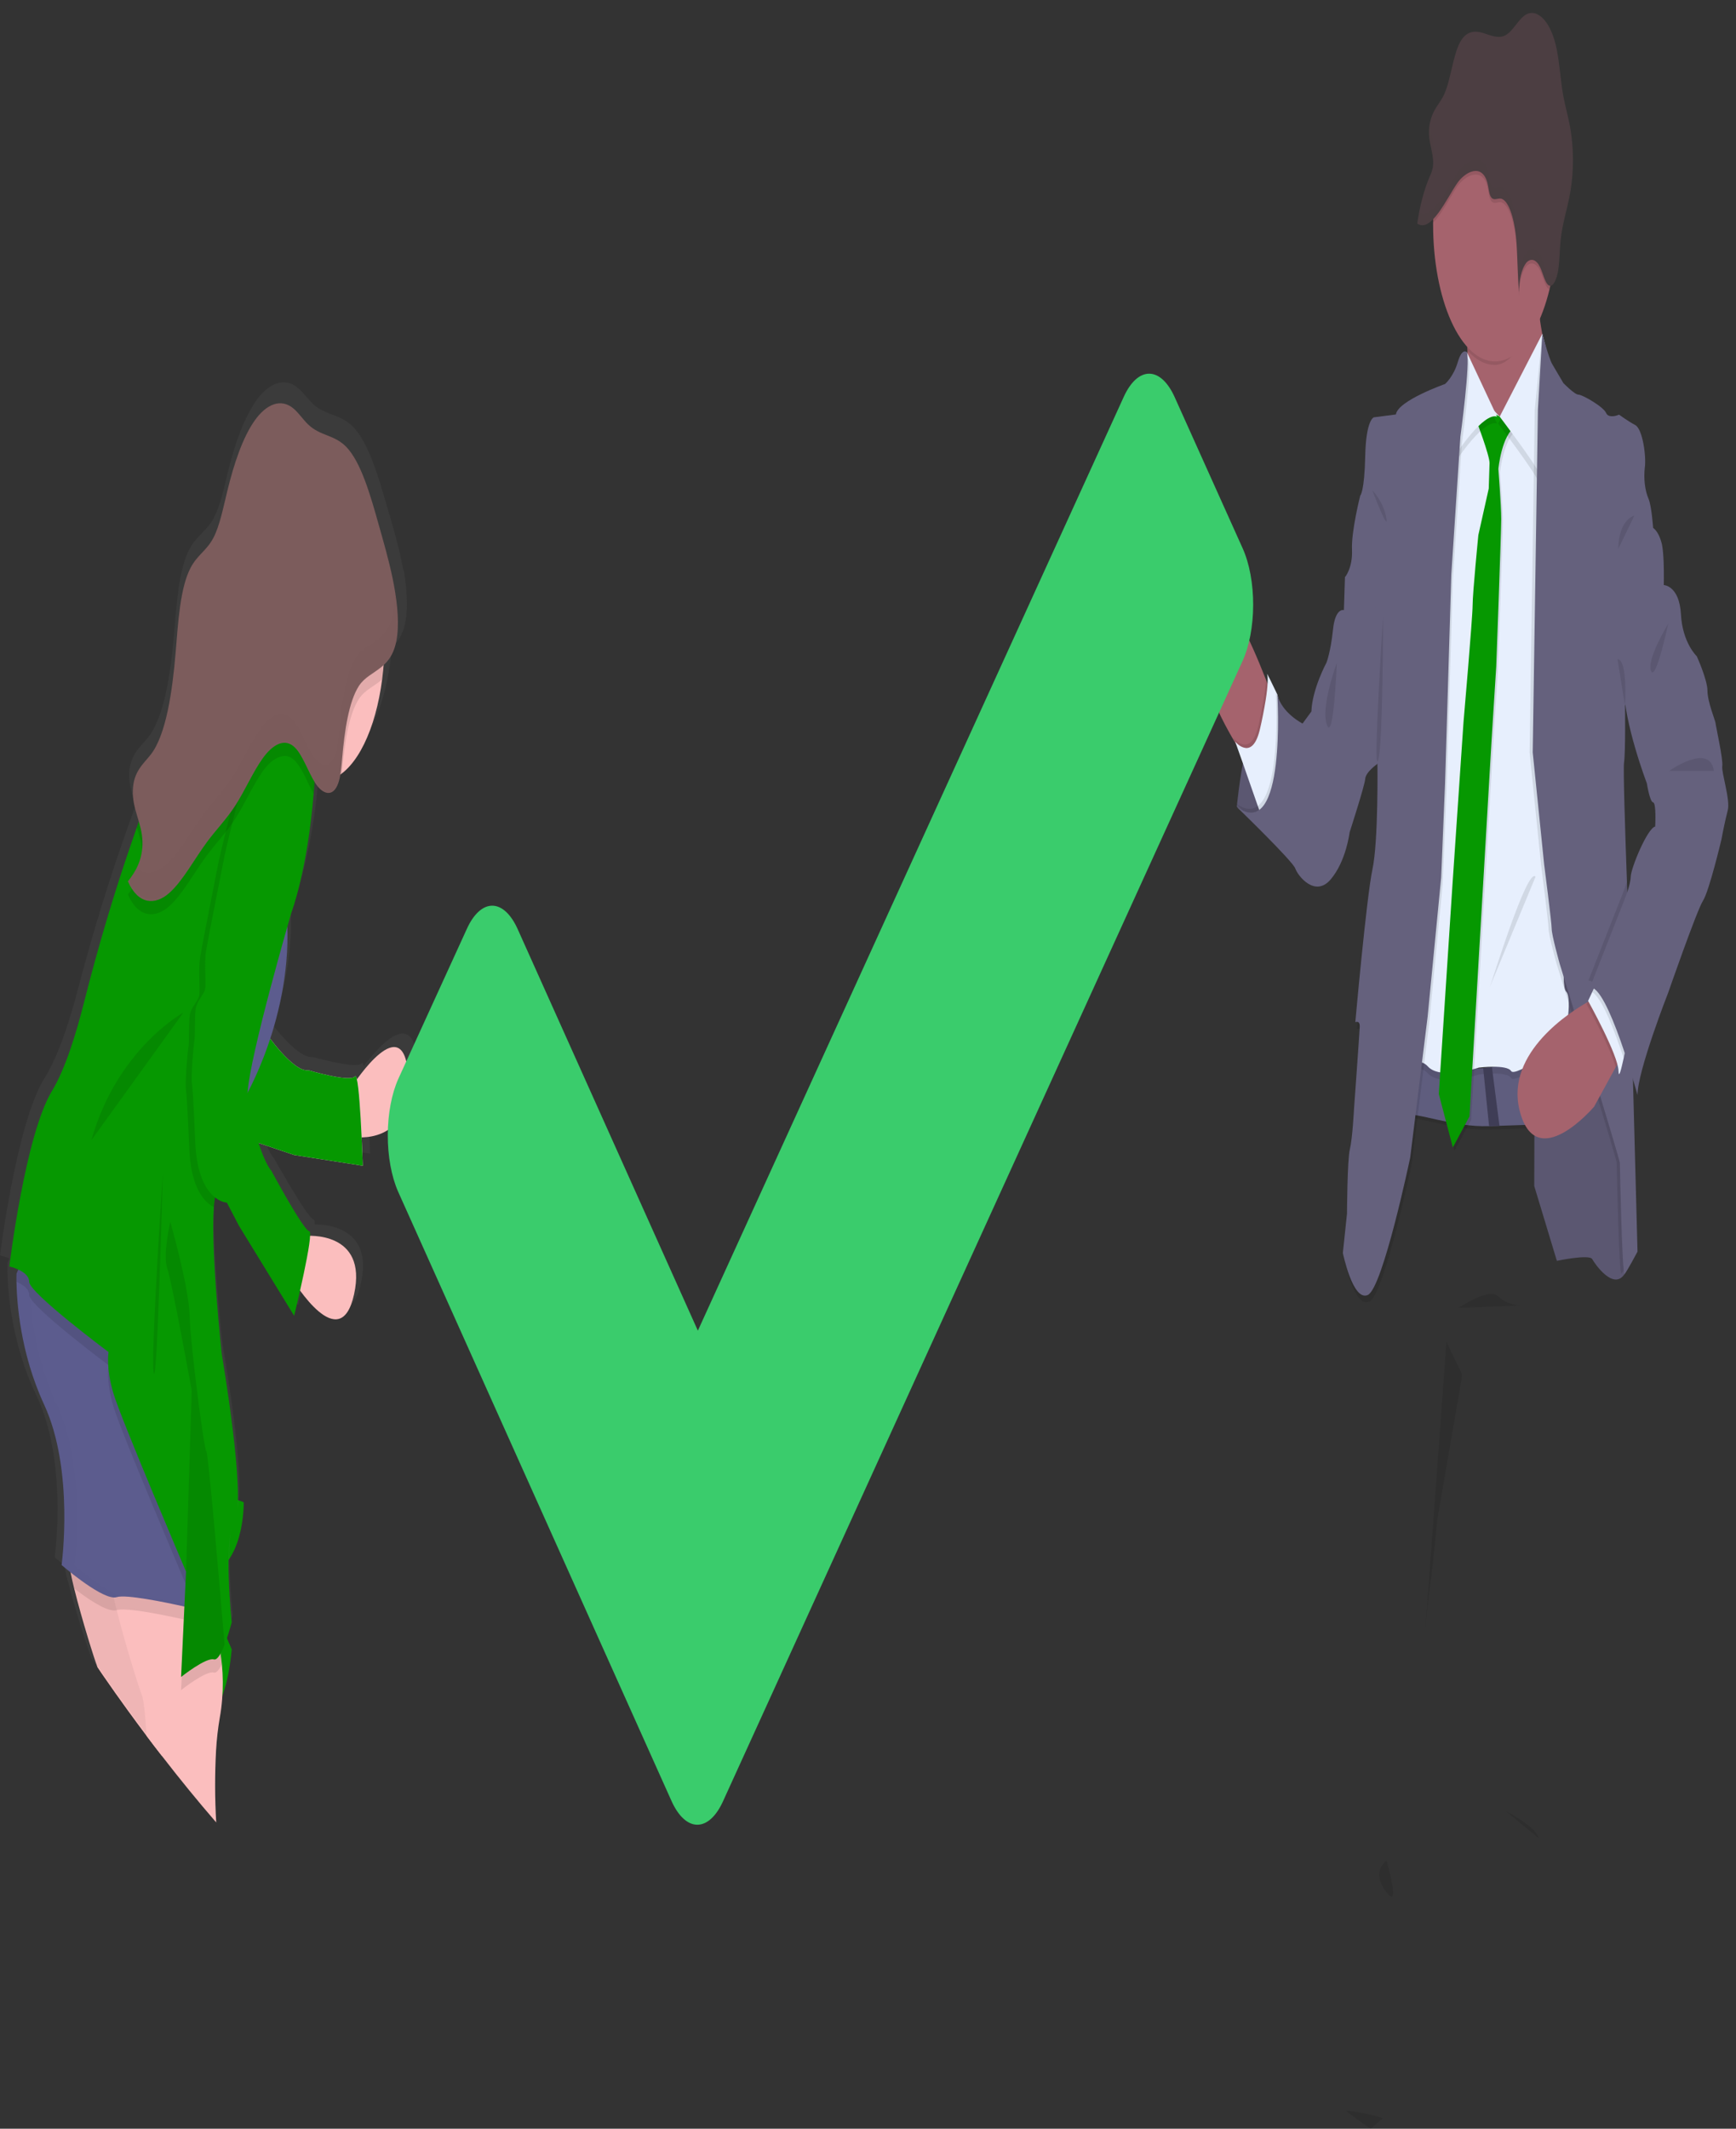 <svg width="173" height="212" viewBox="0 0 173 212" fill="none" xmlns="http://www.w3.org/2000/svg">
<rect x="0" y="0" width="173" height="212" fill="#333333" stroke="none"/>
<path d="M123.256 80.339C123.256 80.339 124.215 69.228 127.298 69.17L129.553 79.421L128.036 81.698C128.036 81.698 124.779 81.927 123.256 80.339Z" fill="#65617D"/>
<path opacity="0.1" d="M129.546 79.407L128.036 81.698C128.036 81.698 125.738 81.858 124.096 80.969C123.807 80.821 123.526 80.61 123.256 80.339C123.256 80.339 123.256 80.277 123.272 80.161C123.271 80.146 123.271 80.132 123.272 80.117C123.414 78.723 123.609 77.358 123.856 76.037C123.95 75.538 124.058 75.024 124.174 74.51C124.625 72.591 125.26 70.707 126.129 69.775C126.45 69.427 126.799 69.225 127.156 69.181H127.248H127.293L127.344 69.407L128.105 72.871L129.546 79.407Z" fill="black"/>
<path d="M155.15 125.567C155.15 125.567 158.389 124.882 158.674 125.396C158.96 125.909 160.799 128.547 161.889 126.886C162.979 125.224 162.252 119.439 162.252 119.21C162.252 118.98 162.148 110.791 162.148 110.791L160.204 105.006L157.768 94.871L152.793 93.778L152.921 109.873L152.897 118.121L155.15 125.567Z" fill="#65617D"/>
<path opacity="0.1" d="M155.15 125.567C155.15 125.567 158.389 124.882 158.674 125.396C158.96 125.909 160.799 128.547 161.889 126.886C162.979 125.224 162.252 119.439 162.252 119.21C162.252 118.98 162.148 110.791 162.148 110.791L160.204 105.006L157.768 94.871L152.793 93.778L152.921 109.873L152.897 118.121L155.15 125.567Z" fill="black"/>
<path d="M126.643 68.871C126.643 68.871 126.388 75.858 124.409 75.968C124.409 75.968 123.852 75.239 123.101 73.982C121.37 71.123 118.625 65.622 119.383 60.503C120.471 53.173 125.758 66.696 125.758 66.696L126.165 67.702L126.643 68.871Z" fill="#A5636D"/>
<path opacity="0.1" d="M126.643 68.871C126.643 68.871 126.388 75.858 124.409 75.968C124.409 75.968 123.852 75.239 123.101 73.982L122.936 73.505C123.27 73.892 123.639 74.112 124.016 74.15C124.51 74.172 125.067 73.785 125.425 72.186C125.632 71.287 125.814 70.361 125.971 69.414C126.064 68.858 126.13 68.281 126.168 67.694L126.643 68.871Z" fill="black"/>
<path d="M125.788 81.527L125.344 80.266L123.861 76.022L123.091 73.855C123.425 74.24 123.793 74.459 124.169 74.496C124.663 74.521 125.221 74.132 125.578 72.532C125.786 71.634 125.968 70.708 126.124 69.76C126.37 68.215 126.365 67.421 126.277 67.152C126.19 66.882 126.828 68.19 127.134 68.835L127.146 68.857L127.288 69.155L127.342 69.388L128.092 72.707C128.092 72.707 128.092 72.754 128.092 72.846C128.161 73.898 128.414 80.58 125.788 81.527Z" fill="#E7EFFD"/>
<path d="M154.425 36.11L150.589 45.163C150.589 45.163 145.666 40.791 146.184 39.334C146.385 38.758 146.349 36.94 146.237 34.933C146.055 31.76 145.666 28.106 145.666 28.106C145.666 28.106 154.27 25.013 153.543 28.223C153.279 29.392 153.324 30.773 153.488 32.026C153.7 33.489 154.016 34.867 154.425 36.11Z" fill="#A5636D"/>
<path opacity="0.1" d="M153.543 28.208C153.279 29.378 153.152 29.491 153.317 30.758C152.193 33.425 150.762 36.343 148.983 36.343C148.03 36.347 147.09 35.861 146.237 34.922C146.055 31.749 145.666 28.095 145.666 28.095C145.666 28.095 154.27 24.999 153.543 28.208Z" fill="black"/>
<path d="M155.152 22.365C155.152 25.98 154.502 29.448 153.345 32.004C152.188 34.561 150.619 35.997 148.983 35.997C147.347 35.997 145.778 34.561 144.621 32.004C143.464 29.448 142.815 25.98 142.815 22.365C142.815 22.299 142.815 22.234 142.815 22.168C142.85 18.588 143.521 15.183 144.684 12.688C145.846 10.193 147.406 8.809 149.026 8.835C150.646 8.861 152.197 10.294 153.343 12.826C154.489 15.358 155.138 18.784 155.15 22.365H155.152Z" fill="#A5636D"/>
<path opacity="0.1" d="M156.044 112.288C155.219 112.288 152.506 112.354 149.466 112.459H149.428L148.424 112.496H148.393C144.788 112.623 141.235 111.068 139.809 111.363C136.776 111.993 140.897 105.17 140.897 105.17C143.157 106.381 145.481 106.901 147.804 106.714L148.677 106.612C151.431 106.27 154.201 105.698 155.648 104.736C155.748 106.514 155.895 109.09 156.044 112.288Z" fill="black"/>
<path d="M156.044 111.946C155.219 111.946 152.506 112.008 149.466 112.117H149.428L148.424 112.153H148.393C144.788 112.281 141.235 110.725 139.809 111.02C136.776 111.647 140.897 104.827 140.897 104.827C143.157 106.039 145.481 106.557 147.804 106.368L148.677 106.27C151.431 105.927 154.201 105.352 155.648 104.394C155.748 106.172 155.895 108.754 156.044 111.946Z" fill="#5F5D7E"/>
<path opacity="0.1" d="M147.323 39.902L142.554 44.828L138.876 107.698C138.876 107.698 141.052 105.512 142.297 106.896C143.542 108.281 147.376 107.013 147.376 107.013C147.376 107.013 150.178 106.649 150.589 107.355C150.999 108.062 155.877 104.492 155.877 104.492C155.877 104.492 156.757 100.139 156.083 99.454C155.409 98.769 156.291 91.997 156.291 91.997L155.877 46.638L155.053 40.809L152.824 37.833L150.544 41.84L149.456 42.186L147.323 39.902Z" fill="black"/>
<path d="M147.323 39.203L142.556 44.128L138.876 107.013C138.876 107.013 141.052 104.827 142.297 106.212C143.542 107.596 147.376 106.325 147.376 106.325C147.376 106.325 150.178 105.982 150.589 106.667C150.999 107.352 155.877 103.804 155.877 103.804C155.877 103.804 156.757 99.454 156.083 98.765C155.409 98.077 156.291 91.319 156.291 91.319L155.877 45.96L155.053 40.132L152.824 37.152L150.544 41.159L149.456 41.501L147.323 39.203Z" fill="#E7EFFD"/>
<path opacity="0.1" d="M147.246 42.124C147.246 42.124 148.62 45.731 148.594 46.478C148.568 47.225 148.517 48.995 148.517 48.995L147.488 53.636C147.488 53.636 146.918 59.421 146.918 60.623C146.918 61.826 146.011 72.248 146.011 72.248L144.923 88.277L143.548 109.297L144.948 114.623L146.606 111.53L148.807 74.081L149.273 66.693C149.273 66.693 149.768 53.407 149.768 52.033C149.768 50.66 149.483 47.05 149.483 47.05C149.483 47.05 149.821 43.614 151.22 42.813C152.62 42.011 151.116 42.638 151.116 42.638L150.313 41.206L149.613 41.837C149.613 41.837 147.661 40.522 147.246 42.124Z" fill="black"/>
<path d="M147.091 41.782C147.091 41.782 148.464 45.389 148.439 46.132C148.414 46.875 148.36 48.653 148.36 48.653L147.323 53.294C147.323 53.294 146.753 59.075 146.753 60.277C146.753 61.48 145.846 71.906 145.846 71.906L144.756 87.935L143.383 108.951L144.783 114.277L146.441 111.184L148.642 73.738L149.108 66.35C149.108 66.35 149.603 53.064 149.603 51.687C149.603 50.31 149.318 46.707 149.318 46.707C149.318 46.707 149.647 43.268 151.054 42.467C152.46 41.665 150.951 42.296 150.951 42.296L150.147 40.864L149.448 41.494C149.448 41.494 147.506 40.175 147.091 41.782Z" fill="#069801"/>
<path opacity="0.1" d="M146.184 35.767C146.184 35.767 145.976 36.11 145.925 38.401C145.874 40.693 145.147 45.847 145.147 45.847C145.147 45.847 147.842 41.724 149.191 42.183L146.184 35.767Z" fill="black"/>
<path d="M146.184 35.079C146.184 35.079 145.976 35.425 145.925 37.713C145.874 40.001 145.147 45.159 145.147 45.159C145.147 45.159 147.842 41.035 149.191 41.494L146.184 35.079Z" fill="#E7EFFD"/>
<path opacity="0.1" d="M153.544 33.935L149.301 42.183C149.301 42.183 152.878 46.879 153.345 48.011C153.811 49.144 154.278 36.787 154.278 36.787L153.544 33.935Z" fill="black"/>
<path d="M153.699 33.246L149.45 41.494C149.45 41.494 153.025 46.19 153.492 47.323C153.958 48.456 154.425 36.095 154.425 36.095L153.699 33.246Z" fill="#E7EFFD"/>
<path opacity="0.1" d="M146.334 35.767C146.334 35.767 145.868 35.25 145.427 36.74C144.987 38.23 144.158 38.926 144.158 38.926C144.158 38.926 139.44 40.587 139.259 41.961L137.056 42.245C137.056 42.245 136.278 42.452 136.206 46.095C136.133 49.738 135.711 50.044 135.711 50.044C135.711 50.044 134.803 53.596 134.887 55.429C134.971 57.261 134.187 58.179 134.187 58.179L137.432 76.773C137.432 76.773 137.536 84.448 136.938 87.254C136.339 90.059 135.227 102.489 135.227 102.489C135.227 102.489 135.693 102.259 135.667 102.948C135.64 103.636 135.096 111.137 135.096 111.137C135.096 111.137 134.942 114.113 134.683 115.144C134.424 116.175 134.398 121.56 134.398 121.56L133.971 125.454C133.971 125.454 134.96 130.321 136.46 129.632C137.96 128.944 140.683 115.946 140.683 115.946L142.419 101.917L143.767 88.055L144.156 78.663L144.778 57.873L145.685 44.128C145.685 44.128 146.702 36.74 146.334 35.767Z" fill="black"/>
<path d="M146.184 35.079C146.184 35.079 145.718 34.565 145.277 36.055C144.837 37.545 144.006 38.241 144.006 38.241C144.006 38.241 139.29 39.902 139.109 41.276L136.906 41.563C136.906 41.563 136.128 41.793 136.051 45.399C135.973 49.006 135.556 49.352 135.556 49.352C135.556 49.352 134.65 52.904 134.732 54.736C134.815 56.569 134.033 57.483 134.033 57.483L137.267 76.084C137.267 76.084 137.371 83.76 136.773 86.565C136.175 89.37 135.064 101.8 135.064 101.8C135.064 101.8 135.53 101.57 135.504 102.259C135.477 102.948 134.933 110.448 134.933 110.448C134.933 110.448 134.778 113.425 134.52 114.456C134.261 115.487 134.234 120.871 134.234 120.871L133.822 124.784C133.822 124.784 134.811 129.651 136.31 128.966C137.808 128.281 140.535 115.275 140.535 115.275L142.271 101.246L143.619 87.403L144.006 78.011L144.63 57.224L145.536 43.48C145.536 43.48 146.547 36.055 146.184 35.079Z" fill="#65617D"/>
<path opacity="0.1" d="M129.546 79.407L128.036 81.698C128.036 81.698 125.738 81.858 124.096 80.969L123.259 80.15L123.094 79.986L123.267 80.106C124.134 80.674 124.812 80.663 125.341 80.27C127.469 78.689 127.233 70.926 127.154 69.17C127.154 68.995 127.141 68.882 127.138 68.838C127.137 68.831 127.137 68.824 127.138 68.817L127.151 68.86C127.179 68.967 127.212 69.068 127.248 69.163C127.278 69.241 127.31 69.315 127.344 69.385V69.385L128.094 72.704C128.094 72.704 128.094 72.751 128.094 72.842L129.546 79.407Z" fill="black"/>
<path d="M134.755 57.024L134.03 57.483L133.926 60.762C133.926 60.762 133.07 60.478 132.838 62.711C132.606 64.944 132.19 65.99 132.19 65.99C132.19 65.99 130.764 68.623 130.687 70.856L129.805 72.059C129.805 72.059 127.757 71.028 127.291 69.195C127.291 69.195 128.224 83.971 123.249 80.365C123.249 80.365 128.821 85.749 129.08 86.492C129.338 87.235 131.049 89.407 132.604 87.585C134.158 85.764 134.496 82.889 134.496 82.889C134.496 82.889 136 78.252 136.051 77.563C136.102 76.875 137.269 76.073 137.269 76.073L139.498 64.164L134.755 57.024Z" fill="#65617D"/>
<path opacity="0.1" d="M152.948 40.806L153.699 33.246C153.699 33.246 154.029 35.709 154.374 36.281C154.718 36.853 155.488 38.172 155.488 38.172C155.488 38.172 156.602 39.319 156.99 39.319C157.377 39.319 159.479 40.522 159.738 41.141C159.997 41.76 161.033 41.312 161.033 41.312C161.033 41.312 161.889 41.942 162.641 42.343C163.392 42.744 163.755 45.494 163.598 46.58C163.536 47.121 163.536 47.688 163.6 48.229C163.663 48.77 163.788 49.267 163.961 49.673C164.273 50.361 164.428 52.587 164.428 52.587C164.809 52.862 165.126 53.459 165.31 54.248C165.568 55.509 165.491 58.255 165.491 58.255L161.63 70.277C161.63 70.277 161.681 74.915 161.526 75.946C161.371 76.977 162.07 94.503 162.07 94.503L162.873 124.627C162.873 124.627 161.812 126.631 161.577 126.86C161.343 127.09 161.111 116.208 161.111 115.807C161.111 115.407 155.125 95.989 155.125 95.989C155.125 95.989 154.321 93.126 154.321 92.496C154.321 91.866 153.569 86.084 153.569 86.084L152.433 74.94L152.948 40.806Z" fill="black"/>
<path d="M165.812 57.618C165.812 58.011 165.802 58.274 165.802 58.274L161.943 70.296C161.943 70.296 161.996 74.937 161.841 75.968C161.75 76.565 161.948 82.729 162.131 87.789C162.261 91.432 162.385 94.521 162.385 94.521L162.725 107.301L163.186 124.649C163.186 124.649 162.125 126.652 161.892 126.882C161.66 127.111 161.426 116.23 161.426 115.825C161.426 115.421 155.435 96.004 155.435 96.004C155.435 96.004 154.632 93.137 154.632 92.507C154.632 91.876 153.881 86.091 153.881 86.091L152.742 74.926L153.259 40.791L153.699 33.232C153.699 33.232 154.347 35.698 154.688 36.267C155.03 36.835 155.801 38.157 155.801 38.157C155.801 38.157 156.916 39.305 157.305 39.305C157.694 39.305 159.792 40.507 160.053 41.126C160.313 41.745 161.348 41.297 161.348 41.297C161.348 41.297 162.202 41.928 162.954 42.328C163.706 42.729 164.068 45.48 163.913 46.565C163.85 47.106 163.851 47.674 163.914 48.215C163.977 48.756 164.102 49.252 164.276 49.658C164.586 50.343 164.742 52.572 164.742 52.572C165.124 52.848 165.441 53.445 165.624 54.234C165.801 55.137 165.817 56.725 165.812 57.618Z" fill="#65617D"/>
<path opacity="0.1" d="M137.807 210.951C137.403 211.315 136.997 211.654 136.592 212C135.321 211.18 134.134 210.215 134.134 210.215C135.363 210.312 136.589 210.558 137.807 210.951V210.951Z" fill="black"/>
<path opacity="0.1" d="M150.071 180.375C150.071 180.375 153.155 181.978 153.337 183.067L150.071 180.375Z" fill="black"/>
<path opacity="0.1" d="M138.176 185.301C138.176 185.301 136.569 186.332 138.125 188.394C139.681 190.456 138.176 185.301 138.176 185.301Z" fill="black"/>
<path opacity="0.1" d="M145.302 130.248C145.483 130.248 148.309 128.186 149.293 129.104C150.277 130.022 151.497 130.018 151.497 130.018L145.302 130.248Z" fill="black"/>
<path opacity="0.1" d="M145.675 136.805L145.647 137.374L143.23 151.341C143.23 151.341 142.841 155.578 142.503 157.982C142.291 159.616 142.123 161.277 141.999 162.955L144.142 133.643L145.675 136.805Z" fill="black"/>
<path d="M149.428 112.117L148.424 112.153H148.393L147.804 106.379C148.093 106.35 148.385 106.317 148.677 106.277L149.428 112.117Z" fill="#3F3D56"/>
<path d="M161.655 105.111L161.01 106.288L158.862 110.212C158.862 110.212 153.032 117.086 151.426 110.554C150.01 104.802 156.62 100.696 158.213 99.8C158.429 99.68 158.552 99.618 158.552 99.618L161.655 105.111Z" fill="#A5636D"/>
<path opacity="0.1" d="M136.752 48.824C136.752 48.824 137.891 49.971 138.149 51.574C138.408 53.177 136.752 48.824 136.752 48.824Z" fill="black"/>
<path opacity="0.1" d="M133.225 66.008C133.225 66.008 131.567 70.474 132.236 72.201C132.906 73.927 133.225 66.008 133.225 66.008Z" fill="black"/>
<path opacity="0.1" d="M162.873 51.345C162.873 51.345 161.319 51.687 161.266 54.667L162.873 51.345Z" fill="black"/>
<path opacity="0.1" d="M148.464 98.306C148.629 97.964 152.196 86.285 153.025 87.312L148.464 98.306Z" fill="black"/>
<path opacity="0.1" d="M155.152 22.365C155.153 24.61 154.902 26.82 154.421 28.798H154.375C153.985 28.616 153.782 27.611 153.483 26.977C153.3 26.591 153.066 26.342 152.815 26.264C152.564 26.186 152.309 26.284 152.084 26.543C151.857 26.843 151.672 27.277 151.55 27.797C151.429 28.316 151.376 28.9 151.396 29.483C151.199 27.662 151.261 25.698 151.067 23.862C150.872 22.026 150.294 20.165 149.499 20.132C149.156 20.132 148.757 20.412 148.51 19.844C148.36 19.502 148.33 18.962 148.218 18.547C147.65 16.518 145.922 17.545 145.216 18.587C144.511 19.629 143.692 21.29 142.815 22.183C142.85 18.603 143.521 15.197 144.684 12.703C145.846 10.208 147.406 8.824 149.026 8.849C150.646 8.875 152.197 10.309 153.343 12.841C154.489 15.372 155.138 18.799 155.15 22.38L155.152 22.365Z" fill="black"/>
<path d="M148.22 18.19C148.332 18.605 148.362 19.145 148.512 19.487C148.759 20.052 149.158 19.76 149.501 19.775C150.295 19.804 150.876 21.665 151.068 23.502C151.261 25.337 151.199 27.29 151.398 29.123C151.378 28.54 151.431 27.957 151.553 27.438C151.674 26.919 151.859 26.486 152.085 26.186C152.31 25.927 152.565 25.829 152.816 25.907C153.067 25.985 153.3 26.234 153.483 26.62C153.782 27.247 153.978 28.252 154.377 28.441C154.776 28.631 155.145 27.793 155.287 26.882C155.429 25.971 155.417 24.973 155.509 24.03C155.686 22.241 156.213 20.776 156.498 19.079C156.846 17.012 156.837 14.734 156.472 12.682C156.278 11.589 155.989 10.638 155.791 9.563C155.495 7.931 155.415 6.092 155.053 4.536C154.443 1.931 153.005 0.631 151.825 1.622C151.261 2.092 150.772 2.999 150.2 3.403C149.435 3.946 148.615 3.538 147.823 3.294C147.03 3.05 146.153 3.028 145.515 4.179C144.781 5.505 144.58 7.997 143.891 9.454C143.601 10.066 143.241 10.456 142.937 11.021C142.632 11.585 142.368 12.427 142.402 13.345C142.449 14.533 142.974 15.611 142.78 16.707C142.71 17.026 142.612 17.311 142.491 17.545C141.915 18.884 141.485 20.498 141.237 22.263C142.625 23.221 144.125 19.84 145.211 18.256C145.925 17.188 147.653 16.157 148.22 18.19Z" fill="#4C3E42"/>
<path opacity="0.1" d="M161.655 105.111L161.01 106.288C160.442 104.193 158.106 100.011 158.106 100.011L158.206 99.796C158.422 99.676 158.546 99.614 158.546 99.614L161.655 105.111Z" fill="black"/>
<path d="M162.278 103.002C162.278 103.002 162.046 104.277 161.806 105.381C161.567 106.485 161.312 107.483 161.292 106.671C161.266 105.064 158.261 99.68 158.261 99.68L158.668 98.805L159.141 97.789L162.278 103.002Z" fill="#E7EFFD"/>
<path opacity="0.1" d="M162.382 94.525L162.721 107.305C161.917 104.539 159.706 97.447 158.285 97.676L161.732 88.933C161.876 88.581 162.009 88.206 162.128 87.811C162.258 91.447 162.382 94.525 162.382 94.525Z" fill="black"/>
<path opacity="0.1" d="M162.278 103.002C162.278 103.002 162.046 104.277 161.807 105.381C160.903 102.642 159.664 99.41 158.674 98.805L159.148 97.789L162.278 103.002Z" fill="black"/>
<path d="M164.869 56.66L165.802 58.263C165.802 58.263 167.357 58.321 167.512 61.177C167.667 64.033 169.093 65.359 169.093 65.359C169.093 65.359 170.156 67.705 170.156 68.795C170.156 69.884 170.959 71.829 170.959 72C170.959 72.172 171.737 75.665 171.633 76.296C171.529 76.926 172.457 79.676 172.177 80.707C171.943 81.632 171.735 82.588 171.556 83.57C171.556 83.57 170.337 88.725 169.714 89.698C169.091 90.671 166.243 98.86 166.243 98.86C166.243 98.86 163.185 106.649 163.185 109.06C163.185 109.06 160.204 98.062 158.442 98.35L161.889 89.589C161.889 89.589 162.484 88.157 162.51 87.297C162.537 86.438 164.169 82.485 164.947 82.314C164.947 82.314 165.075 79.964 164.739 79.909C164.403 79.855 164.118 78.019 164.118 78.019C164.118 78.019 161.836 72.062 161.81 68.281C161.783 64.499 164.869 56.66 164.869 56.66Z" fill="#65617D"/>
<path opacity="0.1" d="M166.243 62.124C166.243 62.124 164.065 65.673 164.531 66.82C164.998 67.968 166.243 62.124 166.243 62.124Z" fill="black"/>
<path opacity="0.1" d="M166.346 76.773C166.346 76.773 170.388 73.909 170.797 76.773H166.346Z" fill="black"/>
<path opacity="0.1" d="M137.826 61.425C137.826 61.425 137.826 74.481 137.32 75.771C136.814 77.061 137.826 61.425 137.826 61.425Z" fill="black"/>
<path opacity="0.1" d="M161.188 65.632L161.94 70.299C161.94 70.299 162.238 65.72 161.188 65.632Z" fill="black"/>
<g opacity="0.1">
<path opacity="0.1" d="M142.872 15.574C143.062 14.5 142.566 13.447 142.5 12.296C142.435 12.621 142.406 12.976 142.417 13.33C142.45 14.201 142.747 15.01 142.818 15.815C142.839 15.739 142.858 15.658 142.872 15.574V15.574Z" fill="black"/>
<path opacity="0.1" d="M151.466 27.91C151.279 26.088 151.334 24.19 151.146 22.387C150.958 20.584 150.373 18.686 149.578 18.656C149.235 18.656 148.836 18.933 148.589 18.369C148.439 18.026 148.409 17.487 148.297 17.072C147.73 15.043 146.003 16.07 145.296 17.112C144.236 18.667 142.78 21.924 141.42 21.188C141.356 21.534 141.295 21.884 141.244 22.245C142.632 23.203 144.132 19.822 145.218 18.237C145.925 17.199 147.651 16.168 148.22 18.201C148.332 18.616 148.362 19.155 148.512 19.498C148.759 20.062 149.158 19.771 149.501 19.786C150.295 19.815 150.876 21.676 151.068 23.512C151.261 25.349 151.199 27.301 151.398 29.134C151.383 28.72 151.406 28.303 151.466 27.91Z" fill="black"/>
<path opacity="0.1" d="M155.363 25.76C155.221 26.671 154.852 27.505 154.453 27.319C154.054 27.134 153.859 26.132 153.561 25.498C153.377 25.113 153.143 24.865 152.892 24.788C152.641 24.711 152.386 24.809 152.161 25.068C151.945 25.352 151.768 25.76 151.647 26.247C151.526 26.735 151.466 27.285 151.474 27.84C151.578 27.141 151.795 26.55 152.084 26.183C152.308 25.923 152.564 25.825 152.814 25.903C153.065 25.981 153.298 26.23 153.482 26.616C153.78 27.243 153.976 28.248 154.375 28.438C154.774 28.627 155.143 27.789 155.285 26.878C155.358 26.342 155.406 25.79 155.427 25.232C155.41 25.41 155.388 25.587 155.363 25.76V25.76Z" fill="black"/>
<path opacity="0.1" d="M156.581 17.96C156.289 19.658 155.757 21.123 155.592 22.908C155.556 23.272 155.536 23.636 155.516 24.001C155.692 22.223 156.218 20.762 156.505 19.068C156.635 18.305 156.716 17.506 156.744 16.693C156.705 17.124 156.65 17.548 156.581 17.96V17.96Z" fill="black"/>
</g>
<path d="M119.129 59.428C119.165 59.428 119.194 59.365 119.194 59.286C119.194 59.208 119.165 59.144 119.129 59.144C119.094 59.144 119.065 59.208 119.065 59.286C119.065 59.365 119.094 59.428 119.129 59.428Z" fill="#E6E8EC"/>
<path d="M19.563 155.332C19.563 155.332 20.013 147.715 24.288 149.613C24.288 149.613 24.416 156.17 20.285 157.077L19.563 155.332Z" fill="#069801"/>
<path d="M17.382 147.711C17.382 147.711 18.226 140.243 22.461 142.112C22.461 142.112 21.578 148.822 17.681 149.034L17.382 147.711Z" fill="#069801"/>
<path d="M13.927 133.143C13.927 133.143 14.496 123.733 18.314 125.474C18.314 125.474 17.364 134.079 14.232 134.48L13.927 133.143Z" fill="#069801"/>
<path d="M22.377 162.593C22.377 162.593 19.357 161.981 19.61 171.358C19.61 171.358 22.343 172.086 23.094 164.269L22.377 162.593Z" fill="#069801"/>
<path d="M19.417 155.092C19.417 155.092 15.943 155.361 16.393 164.928C16.393 164.928 19.328 165.831 20.134 156.833L19.417 155.092Z" fill="#069801"/>
<path d="M17.359 148.338C17.359 148.338 14.15 145.336 12.279 153.937C12.279 153.937 15.238 156.414 17.661 149.675L17.359 148.338Z" fill="#069801"/>
<path d="M40.14 110.784C39.752 111.136 39.35 111.403 38.938 111.578C38.219 111.875 37.489 112.028 36.757 112.033C36.779 112.459 36.795 112.856 36.812 113.217C36.851 114.208 36.874 114.889 36.874 114.889L36.101 114.773L29.725 113.811L25.996 112.59C26.176 113.124 26.372 113.632 26.581 114.11C26.799 114.618 27.05 115.049 27.327 115.388C27.327 115.388 30.691 121.41 31.273 121.465C31.355 121.465 31.382 121.647 31.369 121.935C32.785 121.935 37.188 122.39 35.966 127.807C35.764 128.773 35.408 129.54 34.966 129.96C33.553 131.283 31.421 128.904 30.323 127.443C30.216 127.906 30.114 128.335 30.023 128.703C29.837 129.479 29.707 129.993 29.707 129.993L29.596 129.818L23.939 120.915L22.699 118.59C22.335 118.554 21.975 118.415 21.626 118.179V118.179L21.461 118.062C21.454 118.094 21.448 118.127 21.443 118.161C21.398 118.445 21.364 118.737 21.343 119.035C21.343 119.079 21.343 119.122 21.343 119.166C21.32 119.505 21.304 119.847 21.297 120.19C21.297 120.423 21.288 120.671 21.288 120.918C21.278 125.88 22.178 133.855 22.178 133.855C22.178 133.855 24.511 147.002 23.683 150.037C23.641 150.191 23.585 150.324 23.519 150.43C23.227 150.896 23.052 151.727 22.961 152.714C22.653 155.935 23.194 160.849 23.194 160.849C23.194 160.849 23.144 161.031 23.06 161.315C22.878 161.958 22.673 162.567 22.447 163.137C22.413 163.224 22.376 163.315 22.338 163.399C22.236 163.636 22.126 163.855 22.009 164.055C22.03 164.197 22.053 164.343 22.076 164.499C22.099 164.656 22.129 164.9 22.152 165.119C22.336 166.909 22.264 168.781 21.946 170.477C21.73 171.714 21.59 173.009 21.531 174.328V174.328C21.423 176.743 21.452 179.178 21.615 181.577C21.59 181.548 21.569 181.519 21.544 181.494C19.721 179.388 17.923 177.189 16.152 174.896C15.632 174.233 15.116 173.556 14.604 172.874C13.973 172.034 13.345 171.184 12.72 170.324C11.895 169.188 11.071 168.022 10.247 166.831L9.861 166.262L9.713 166.04C9.503 165.731 9.297 165.421 9.09 165.108C8.237 162.674 7.459 160.118 6.759 157.457C6.642 156.995 6.536 156.554 6.449 156.15V156.128L6.393 155.862L6.16 155.68C5.723 155.341 5.447 155.104 5.447 155.104C5.648 153.479 5.745 151.798 5.733 150.113C5.72 146.834 5.31 142.463 3.618 138.958C1.119 133.738 0.775 128.583 0.739 126.605C0.739 126.467 0.739 126.343 0.739 126.241C0.738 126.074 0.741 125.907 0.748 125.742L0.94 125.337C0.455 125.122 0 125.024 0 125.024C0 125.024 1.658 111.763 4.451 107.337C5.836 105.152 6.988 101.509 7.802 98.383C9.288 92.734 10.956 87.329 12.794 82.212L13.296 80.809L13.443 80.397L13.475 80.314L13.514 80.197C13.446 79.969 13.377 79.743 13.306 79.519L13.26 79.37C13.041 78.642 12.853 77.913 12.883 77.042C12.883 77.042 12.883 77.024 12.883 77.017C12.883 76.955 12.883 76.897 12.883 76.831C12.89 76.686 12.902 76.542 12.919 76.401C12.925 76.424 12.931 76.446 12.939 76.467C13.175 74.951 14.083 74.281 14.752 73.443C16.33 71.483 17.002 67.195 17.34 63.206C17.602 60.102 17.82 56.623 18.908 54.631C19.61 53.348 20.556 52.926 21.267 51.654C21.678 50.852 22.018 49.887 22.269 48.809C22.434 48.19 22.576 47.549 22.729 46.929C23.431 44.124 24.354 41.516 25.576 39.837C26.797 38.157 28.347 37.505 29.686 38.634C30.201 39.068 30.675 39.727 31.169 40.212C31.474 40.487 31.79 40.704 32.112 40.86C33.119 41.381 34.179 41.516 35.126 42.445C36.663 43.953 37.664 47.29 38.577 50.459C39.05 52.099 39.794 54.496 40.216 56.908C40.216 56.82 40.216 56.74 40.216 56.656C40.419 57.718 40.531 58.855 40.546 60.008C40.554 60.498 40.53 60.989 40.475 61.465C40.323 62.704 39.936 63.487 39.449 64.062L39.372 64.146C39.268 64.264 39.161 64.37 39.052 64.463C39.036 64.663 39.017 64.868 38.998 65.064C38.989 65.148 38.98 65.235 38.97 65.319C38.948 65.523 38.923 65.724 38.897 65.924C38.545 68.528 37.858 70.849 36.919 72.605C36.269 73.834 35.518 74.774 34.707 75.374C34.649 75.418 34.588 75.45 34.53 75.49C34.481 75.795 34.411 76.082 34.323 76.339C34.258 76.521 34.183 76.681 34.099 76.816C34.046 76.895 33.991 76.966 33.934 77.028C33.92 77.047 33.905 77.063 33.889 77.075C33.296 77.665 32.483 77.203 31.911 76.321C31.881 76.277 31.853 76.226 31.825 76.179C31.825 76.387 31.81 76.605 31.794 76.831C31.777 77.057 31.766 77.195 31.748 77.385C31.73 77.574 31.723 77.665 31.712 77.8C31.7 77.935 31.692 78.026 31.682 78.132L31.662 78.317C31.335 81.834 30.712 85.183 29.826 88.19C29.697 88.621 29.558 89.035 29.409 89.432L29 90.809V90.995C29.077 94.164 28.606 97.119 27.94 99.662C27.717 100.505 27.472 101.318 27.206 102.099L27.299 102.219C28.222 103.381 30.042 105.447 31.192 105.272C31.192 105.272 35.544 106.514 36.049 105.891C36.118 105.804 36.185 105.924 36.248 106.182C36.952 105.235 38.571 103.228 39.848 102.962C40.742 102.773 41.469 103.432 41.604 105.876C41.739 108.321 41.073 109.898 40.14 110.784Z" fill="url(#paint0_linear)"/>
<path d="M16.318 160.878C16.597 161.929 16.763 163.106 16.804 164.32C16.845 165.534 16.76 166.753 16.555 167.884C16.155 170.102 16.11 172.867 16.152 174.896C15.632 174.233 15.116 173.556 14.604 172.874C13.973 172.034 13.345 171.184 12.72 170.324C11.895 169.188 11.071 168.022 10.247 166.831L9.861 166.262L9.713 166.04C9.7 165.987 9.684 165.938 9.665 165.895C9.444 165.377 8.157 161.297 7.392 158.201C7.253 157.632 7.133 157.108 7.037 156.627V156.601C6.872 155.793 6.795 155.144 6.844 154.849C6.904 154.385 7.006 153.952 7.143 153.576C7.281 153.201 7.451 152.89 7.644 152.663C8.593 151.57 10.117 152.579 11.623 154.186C12.92 155.634 14.162 157.306 15.339 159.188L15.473 159.403L15.486 159.425C15.98 160.201 16.267 160.714 16.267 160.714C16.267 160.714 16.288 160.773 16.318 160.878Z" fill="#FBBEBE"/>
<path opacity="0.05" d="M16.068 160.394C16.347 161.445 16.513 162.624 16.554 163.839C16.596 165.055 16.51 166.275 16.305 167.406C15.904 169.625 15.86 172.39 15.901 174.423C15.382 173.755 14.866 173.08 14.353 172.397C13.721 171.557 13.093 170.707 12.469 169.847C11.645 168.707 10.82 167.541 10.005 166.35L9.619 165.782L9.47 165.559C9.457 165.507 9.441 165.458 9.423 165.414C9.202 164.9 7.914 160.82 7.149 157.72C7.011 157.151 6.891 156.627 6.795 156.146V156.124C6.63 155.312 6.553 154.667 6.602 154.368C6.662 153.904 6.764 153.471 6.901 153.096C7.039 152.72 7.209 152.41 7.402 152.182C8.351 151.089 9.874 152.099 11.381 153.705C12.677 155.153 13.92 156.826 15.097 158.707L15.23 158.922L15.243 158.944C15.738 159.72 16.025 160.233 16.025 160.233C16.025 160.233 16.038 160.288 16.068 160.394Z" fill="black"/>
<path d="M22.137 169.228C22.089 169.852 22.011 170.462 21.905 171.049C21.722 172.106 21.597 173.206 21.531 174.328V174.328C21.401 176.709 21.405 179.116 21.544 181.494C19.721 179.388 17.923 177.189 16.152 174.896C15.632 174.233 15.116 173.556 14.604 172.874C14.488 170.936 14.323 169.231 14.137 168.813C13.893 168.244 12.5 163.843 11.635 160.372C11.523 159.935 11.425 159.512 11.335 159.111V159.093C11.3 158.933 11.267 158.78 11.236 158.627C11.013 157.57 10.895 156.747 10.954 156.35C11.07 155.486 11.308 154.728 11.633 154.186C13.095 151.825 16.135 155.02 18.469 158.193L18.527 158.27C18.969 158.878 19.388 159.479 19.763 160.04L19.983 160.368C20.949 161.825 21.59 162.958 21.59 162.958C21.749 163.501 21.877 164.086 21.971 164.7C22.026 165.045 22.072 165.398 22.108 165.756C22.222 166.897 22.232 168.078 22.137 169.228V169.228Z" fill="#FBBEBE"/>
<path opacity="0.1" d="M7.4 158.201C8.598 159.126 10.367 160.354 11.33 160.386C11.43 160.393 11.529 160.382 11.628 160.354V160.354C12.306 160.15 14.394 160.477 16.311 160.86C17.08 161.009 17.82 161.166 18.431 161.304L19.968 161.669V160.357C19.541 159.709 19.045 158.987 18.514 158.259C16.171 155.06 13.094 151.793 11.62 154.171C9.545 151.956 7.438 150.893 6.839 154.834C6.77 155.348 7.022 156.652 7.4 158.201Z" fill="black"/>
<path d="M1.642 127.669C1.675 129.632 2.008 134.729 4.393 139.876C7.436 146.434 6.139 155.862 6.139 155.862C6.139 155.862 9.765 159.009 11.33 159.093C11.43 159.1 11.529 159.089 11.628 159.06C12.566 158.773 16.295 159.534 18.438 160.011L19.974 160.375V132.499L3.17 123.479L1.648 126.831C1.638 127.11 1.636 127.389 1.642 127.669V127.669Z" fill="#5C5C8E"/>
<g opacity="0.1">
<path opacity="0.1" d="M19.699 160.029L19.974 160.091V160.39L18.438 160.026C16.9 159.683 14.549 159.195 12.998 159.053C14.071 158.842 17.624 159.567 19.699 160.029Z" fill="black"/>
<path opacity="0.1" d="M1.648 126.849L3.17 123.498L4.185 124.04L2.918 126.849C2.91 127.128 2.91 127.408 2.918 127.687C2.951 129.651 3.284 134.743 5.669 139.895C8.712 146.452 7.415 155.876 7.415 155.876C7.415 155.876 10.415 158.481 12.134 159.017C11.969 159.015 11.804 159.036 11.64 159.078C11.541 159.107 11.441 159.118 11.341 159.111C9.777 159.024 6.15 155.876 6.15 155.876C6.15 155.876 7.448 146.452 4.405 139.895C2.008 134.743 1.675 129.651 1.642 127.698C1.636 127.415 1.638 127.131 1.648 126.849Z" fill="black"/>
</g>
<path d="M35.228 107.982C35.228 107.982 40.31 100.193 40.681 107.203C41.052 114.212 35.228 113.228 35.228 113.228V107.982Z" fill="#FBBEBE"/>
<path d="M26.464 102.816C26.464 102.816 29.212 106.824 30.734 106.587C30.734 106.587 34.888 107.818 35.371 107.202C35.854 106.587 36.151 116.099 36.151 116.099L29.325 115.031L24.946 113.556C24.946 113.556 22.757 110.605 22.757 108.062C22.757 105.519 26.464 102.816 26.464 102.816Z" fill="#F7CDDD"/>
<path d="M26.464 102.816C26.464 102.816 29.212 106.824 30.734 106.587C30.734 106.587 34.888 107.818 35.371 107.202C35.854 106.587 36.151 116.099 36.151 116.099L29.325 115.031L24.946 113.556C24.946 113.556 22.757 110.605 22.757 108.062C22.757 105.519 26.464 102.816 26.464 102.816Z" fill="#069801"/>
<path d="M30.493 123.086C30.493 123.086 36.673 122.521 35.289 128.882C33.904 135.242 29.222 127.519 29.222 127.519L30.493 123.086Z" fill="#FBBEBE"/>
<path d="M24.279 109.538C24.279 109.538 29.287 101.257 28.583 91.173C27.879 81.09 24.279 98.882 24.279 98.882V109.538Z" fill="#5C5C8E"/>
<path d="M25.667 63.822C25.668 67.449 26.306 70.934 27.447 73.541C28.062 74.946 28.803 76.051 29.623 76.787C29.887 77.031 30.159 77.231 30.437 77.385C30.732 77.553 31.033 77.675 31.336 77.749C31.553 77.796 31.773 77.822 31.995 77.822C32.703 77.819 33.406 77.549 34.074 77.024C35.172 76.181 36.143 74.687 36.882 72.704C37.621 70.722 38.099 68.328 38.263 65.786C38.427 63.243 38.272 60.65 37.813 58.289C37.355 55.929 36.611 53.894 35.663 52.406C34.716 50.919 33.601 50.036 32.442 49.855C31.283 49.675 30.123 50.203 29.091 51.382C28.058 52.561 27.192 54.345 26.588 56.54C25.985 58.734 25.666 61.254 25.667 63.822V63.822Z" fill="#FBBEBE"/>
<path opacity="0.1" d="M1.642 127.669C2.209 127.898 2.91 128.321 2.91 128.969C2.91 130.062 10.822 135.967 10.822 135.967C10.822 135.967 10.525 137.494 11.317 140.12C12.108 142.747 18.542 157.829 18.542 157.829L18.52 158.273L18.438 160.011L18.046 168.321C18.046 168.321 20.518 166.354 21.31 166.572C21.565 166.641 21.844 166.281 22.099 165.756C22.005 164.763 21.83 163.817 21.583 162.962C21.583 162.962 20.942 161.847 19.974 160.372V132.499L3.17 123.479L1.648 126.831C1.638 127.11 1.636 127.389 1.642 127.669V127.669Z" fill="black"/>
<path d="M0.93 126.128C0.93 126.128 2.908 126.561 2.908 127.658C2.908 128.754 10.82 134.656 10.82 134.656C10.82 134.656 10.524 136.182 11.315 138.809C12.106 141.436 18.54 156.517 18.54 156.517L18.046 167.009C18.046 167.009 20.518 165.042 21.31 165.261C21.664 165.359 22.055 164.634 22.378 163.803C22.646 163.103 22.885 162.351 23.092 161.556C23.092 161.556 22.2 153.242 23.388 151.275C24.577 149.308 22.103 134.882 22.103 134.882C22.103 134.882 20.983 124.623 21.313 120.223C21.334 119.929 21.366 119.641 21.409 119.359C21.409 119.326 21.417 119.294 21.423 119.261C22.129 115.057 29.718 79.789 29.718 79.789C29.714 78.789 29.682 77.79 29.623 76.798C29.608 76.521 29.588 76.234 29.564 75.946C29.525 75.421 29.474 74.902 29.41 74.39C29.367 74.055 29.321 73.734 29.267 73.428C29.033 72.095 28.673 71.072 28.136 71.046C28.136 71.046 27.543 69.589 26.158 69.203C25.136 68.908 23.685 69.203 21.707 71.046C17.058 75.418 15.97 75.636 15.97 75.636L13.633 82.401L13.151 83.793C11.392 88.864 9.799 94.207 8.386 99.782C7.608 102.871 6.506 106.474 5.186 108.638C2.514 113.013 0.93 126.128 0.93 126.128Z" fill="#069801"/>
<path opacity="0.1" d="M18.268 100.849C18.268 100.849 11.665 104.456 9.104 113.556L18.268 100.849Z" fill="black"/>
<path opacity="0.1" d="M16.227 116.835C16.227 116.835 14.98 135.363 15.326 136.758C15.672 138.153 16.227 116.835 16.227 116.835Z" fill="black"/>
<path opacity="0.1" d="M16.674 126.346C17.155 127.738 19.106 138.481 19.106 138.481L18.542 156.517L18.047 167.009C18.047 167.009 20.52 165.042 21.313 165.261C21.666 165.359 22.058 164.638 22.381 163.803C21.867 157.658 20.769 144.802 20.568 144.554C20.306 144.226 18.971 133.895 18.9 131.024C18.829 128.153 16.969 121.683 16.969 121.683C16.969 121.683 16.191 124.955 16.674 126.346Z" fill="black"/>
<path opacity="0.1" d="M18.542 108.638C18.662 109.458 18.854 114.212 18.854 114.212C18.989 118.405 20.423 119.774 21.313 120.212C21.334 119.918 21.366 119.63 21.409 119.348C22.002 115.636 29.718 79.778 29.718 79.778C29.71 77.958 29.607 76.147 29.41 74.379C27.73 73.286 25.07 74.969 25.07 74.969C24.302 74.747 21.794 85.767 21.794 85.767C21.794 85.767 20.123 94.208 19.94 95.356C19.757 96.503 19.94 98.394 19.866 99.049C19.791 99.705 19.01 100.274 18.9 101.181C18.789 102.088 18.862 103.88 18.788 104.208C18.713 104.536 18.413 107.818 18.542 108.638Z" fill="black"/>
<path d="M19.135 107.982C19.257 108.802 19.447 113.556 19.447 113.556C19.559 117.046 20.575 118.58 21.425 119.25C21.807 119.551 22.207 119.728 22.612 119.774L23.805 122.062L29.313 131.042C29.313 131.042 31.367 122.663 30.81 122.609C30.253 122.554 27.04 116.598 27.04 116.598C26.051 115.439 25.072 111.563 24.615 109.574C24.642 109.334 24.662 109.091 24.674 108.846C24.874 105.133 29.028 90.922 29.028 90.922C29.028 90.922 30.633 86.744 31.26 79.002C31.278 78.827 31.29 78.638 31.304 78.459C31.322 78.218 31.333 77.975 31.337 77.731C31.411 74.754 30.432 73.673 29.268 73.414C28.664 73.31 28.056 73.352 27.455 73.538C26.854 73.704 26.259 73.962 25.675 74.31C25.18 74.168 23.951 78.74 23.146 81.979C22.712 83.734 22.401 85.108 22.401 85.108C22.401 85.108 20.721 93.552 20.533 94.7C20.345 95.847 20.533 97.734 20.459 98.394C20.385 99.053 19.604 99.618 19.495 100.525C19.386 101.432 19.455 103.224 19.381 103.552C19.307 103.88 19.01 107.162 19.135 107.982Z" fill="#069801"/>
<path opacity="0.1" d="M12.744 89.082C13.789 91.458 15.494 91.465 16.855 90.259C18.217 89.053 19.373 86.853 20.637 85.159C21.461 84.066 22.325 83.144 23.133 82.004C23.252 81.833 23.367 81.662 23.479 81.487C24.412 80.03 25.218 78.161 26.183 76.824C26.829 75.879 27.581 75.347 28.355 75.286C28.712 75.278 29.066 75.443 29.392 75.767C29.449 75.822 29.504 75.885 29.557 75.957C29.874 76.362 30.167 76.852 30.431 77.414C30.703 77.957 30.965 78.536 31.255 79.039C31.273 78.864 31.285 78.674 31.299 78.496C31.317 78.255 31.328 78.011 31.332 77.767C31.55 77.815 31.769 77.84 31.992 77.84C32.702 77.832 33.406 77.556 34.074 77.024C34.074 76.966 34.084 76.904 34.089 76.846C34.326 74.091 34.748 71.174 35.757 69.625C36.339 68.725 37.268 68.361 38.073 67.676C38.352 65.528 38.394 63.264 38.196 61.073C37.998 58.882 37.565 56.827 36.933 55.081C36.302 53.336 35.49 51.95 34.567 51.04C33.644 50.13 32.635 49.721 31.625 49.85C30.616 49.978 29.635 50.639 28.765 51.777C27.894 52.915 27.16 54.497 26.624 56.391C26.087 58.285 25.763 60.436 25.68 62.663C25.597 64.89 25.756 67.129 26.145 69.192C25.123 68.897 23.672 69.192 21.694 71.035C17.045 75.407 15.957 75.625 15.957 75.625L13.633 82.401C13.885 83.254 14.17 84.095 14.197 85.09C14.249 86.933 13.445 88.204 12.744 89.082Z" fill="black"/>
<path d="M35.765 68.317C34.761 69.869 34.334 72.784 34.097 75.534C34.023 76.394 33.952 77.301 33.714 77.982C33.182 79.509 32.11 79.075 31.415 77.982C30.719 76.889 30.172 75.228 29.395 74.452C28.363 73.425 27.152 74.175 26.188 75.512C25.223 76.849 24.415 78.718 23.482 80.172C22.581 81.578 21.575 82.58 20.636 83.844C19.373 85.545 18.219 87.742 16.855 88.944C15.492 90.146 13.789 90.146 12.746 87.771C13.447 86.911 14.251 85.64 14.197 83.8C14.142 81.96 13.171 80.58 13.237 78.7C13.303 76.82 14.307 76.07 15.027 75.144C16.536 73.206 17.17 68.951 17.5 65.017C17.751 61.946 17.957 58.511 18.997 56.54C19.666 55.268 20.575 54.853 21.249 53.596C21.888 52.401 22.238 50.591 22.647 48.926C23.317 46.146 24.198 43.567 25.363 41.906C26.529 40.245 28.011 39.603 29.29 40.722C29.784 41.148 30.226 41.815 30.711 42.277C31.914 43.429 33.294 43.276 34.487 44.485C35.956 45.979 36.911 49.279 37.784 52.412C38.531 55.09 39.992 59.829 39.583 63.29C39.166 66.82 36.855 66.631 35.765 68.317Z" fill="#7C5C5C"/>
<g opacity="0.1">
<path opacity="0.1" d="M13.237 78.47C13.242 78.326 13.254 78.183 13.272 78.044C13.537 78.969 13.868 79.866 13.9 80.959C13.907 81.209 13.898 81.461 13.872 81.705C13.577 80.656 13.196 79.676 13.237 78.47Z" fill="black"/>
<path opacity="0.1" d="M16.559 86.099C17.922 84.889 19.076 82.693 20.339 80.999C21.278 79.734 22.284 78.733 23.186 77.326C24.119 75.869 24.926 74.001 25.891 72.667C26.855 71.334 28.067 70.58 29.099 71.607C29.875 72.383 30.417 74.026 31.118 75.137C31.819 76.248 32.885 76.682 33.418 75.155C33.657 74.474 33.726 73.571 33.8 72.711C34.038 69.957 34.459 67.042 35.468 65.49C36.56 63.807 38.869 63.997 39.288 60.445C39.358 59.815 39.376 59.162 39.342 58.518C39.611 60.095 39.748 61.684 39.586 63.068C39.166 66.62 36.856 66.43 35.765 68.113C34.763 69.665 34.334 72.58 34.097 75.334C34.023 76.194 33.953 77.101 33.716 77.778C33.182 79.305 32.11 78.871 31.408 77.76C30.706 76.649 30.165 75.006 29.389 74.23C28.357 73.203 27.145 73.957 26.181 75.29C25.216 76.623 24.409 78.496 23.476 79.949C22.574 81.359 21.569 82.357 20.629 83.622C19.366 85.326 18.212 87.519 16.849 88.722C15.486 89.924 13.783 89.92 12.739 87.545C13.009 87.222 13.265 86.847 13.504 86.423C14.457 87.192 15.595 86.951 16.559 86.099Z" fill="black"/>
</g>
<path d="M123.842 54.621L117.083 39.601C116.752 38.852 116.357 38.256 115.92 37.847C115.484 37.437 115.016 37.223 114.542 37.216C114.068 37.209 113.598 37.409 113.159 37.805C112.721 38.202 112.322 38.786 111.986 39.525L69.545 132.522L51.599 92.555C50.933 91.062 50.026 90.214 49.077 90.199C48.128 90.184 47.215 91.003 46.539 92.475L39.708 107.411C39.032 108.901 38.65 110.919 38.644 113.028C38.637 115.136 39.007 117.165 39.673 118.676L66.925 179.375C67.599 180.867 68.512 181.712 69.466 181.727C70.42 181.742 71.339 180.926 72.022 179.455L123.804 65.882C124.143 65.15 124.412 64.277 124.598 63.314C124.783 62.35 124.881 61.316 124.884 60.269C124.888 59.222 124.797 58.184 124.618 57.215C124.439 56.245 124.176 55.364 123.842 54.621Z" fill="#3ACC6C"/>
<defs>
<linearGradient id="paint0_linear" x1="8971.49" y1="101061" x2="8971.49" y2="44520.9" gradientUnits="userSpaceOnUse">
<stop stop-color="#808080" stop-opacity="0.25"/>
<stop offset="0.54" stop-color="#808080" stop-opacity="0.12"/>
<stop offset="1" stop-color="#808080" stop-opacity="0.1"/>
</linearGradient>
</defs>
</svg>
